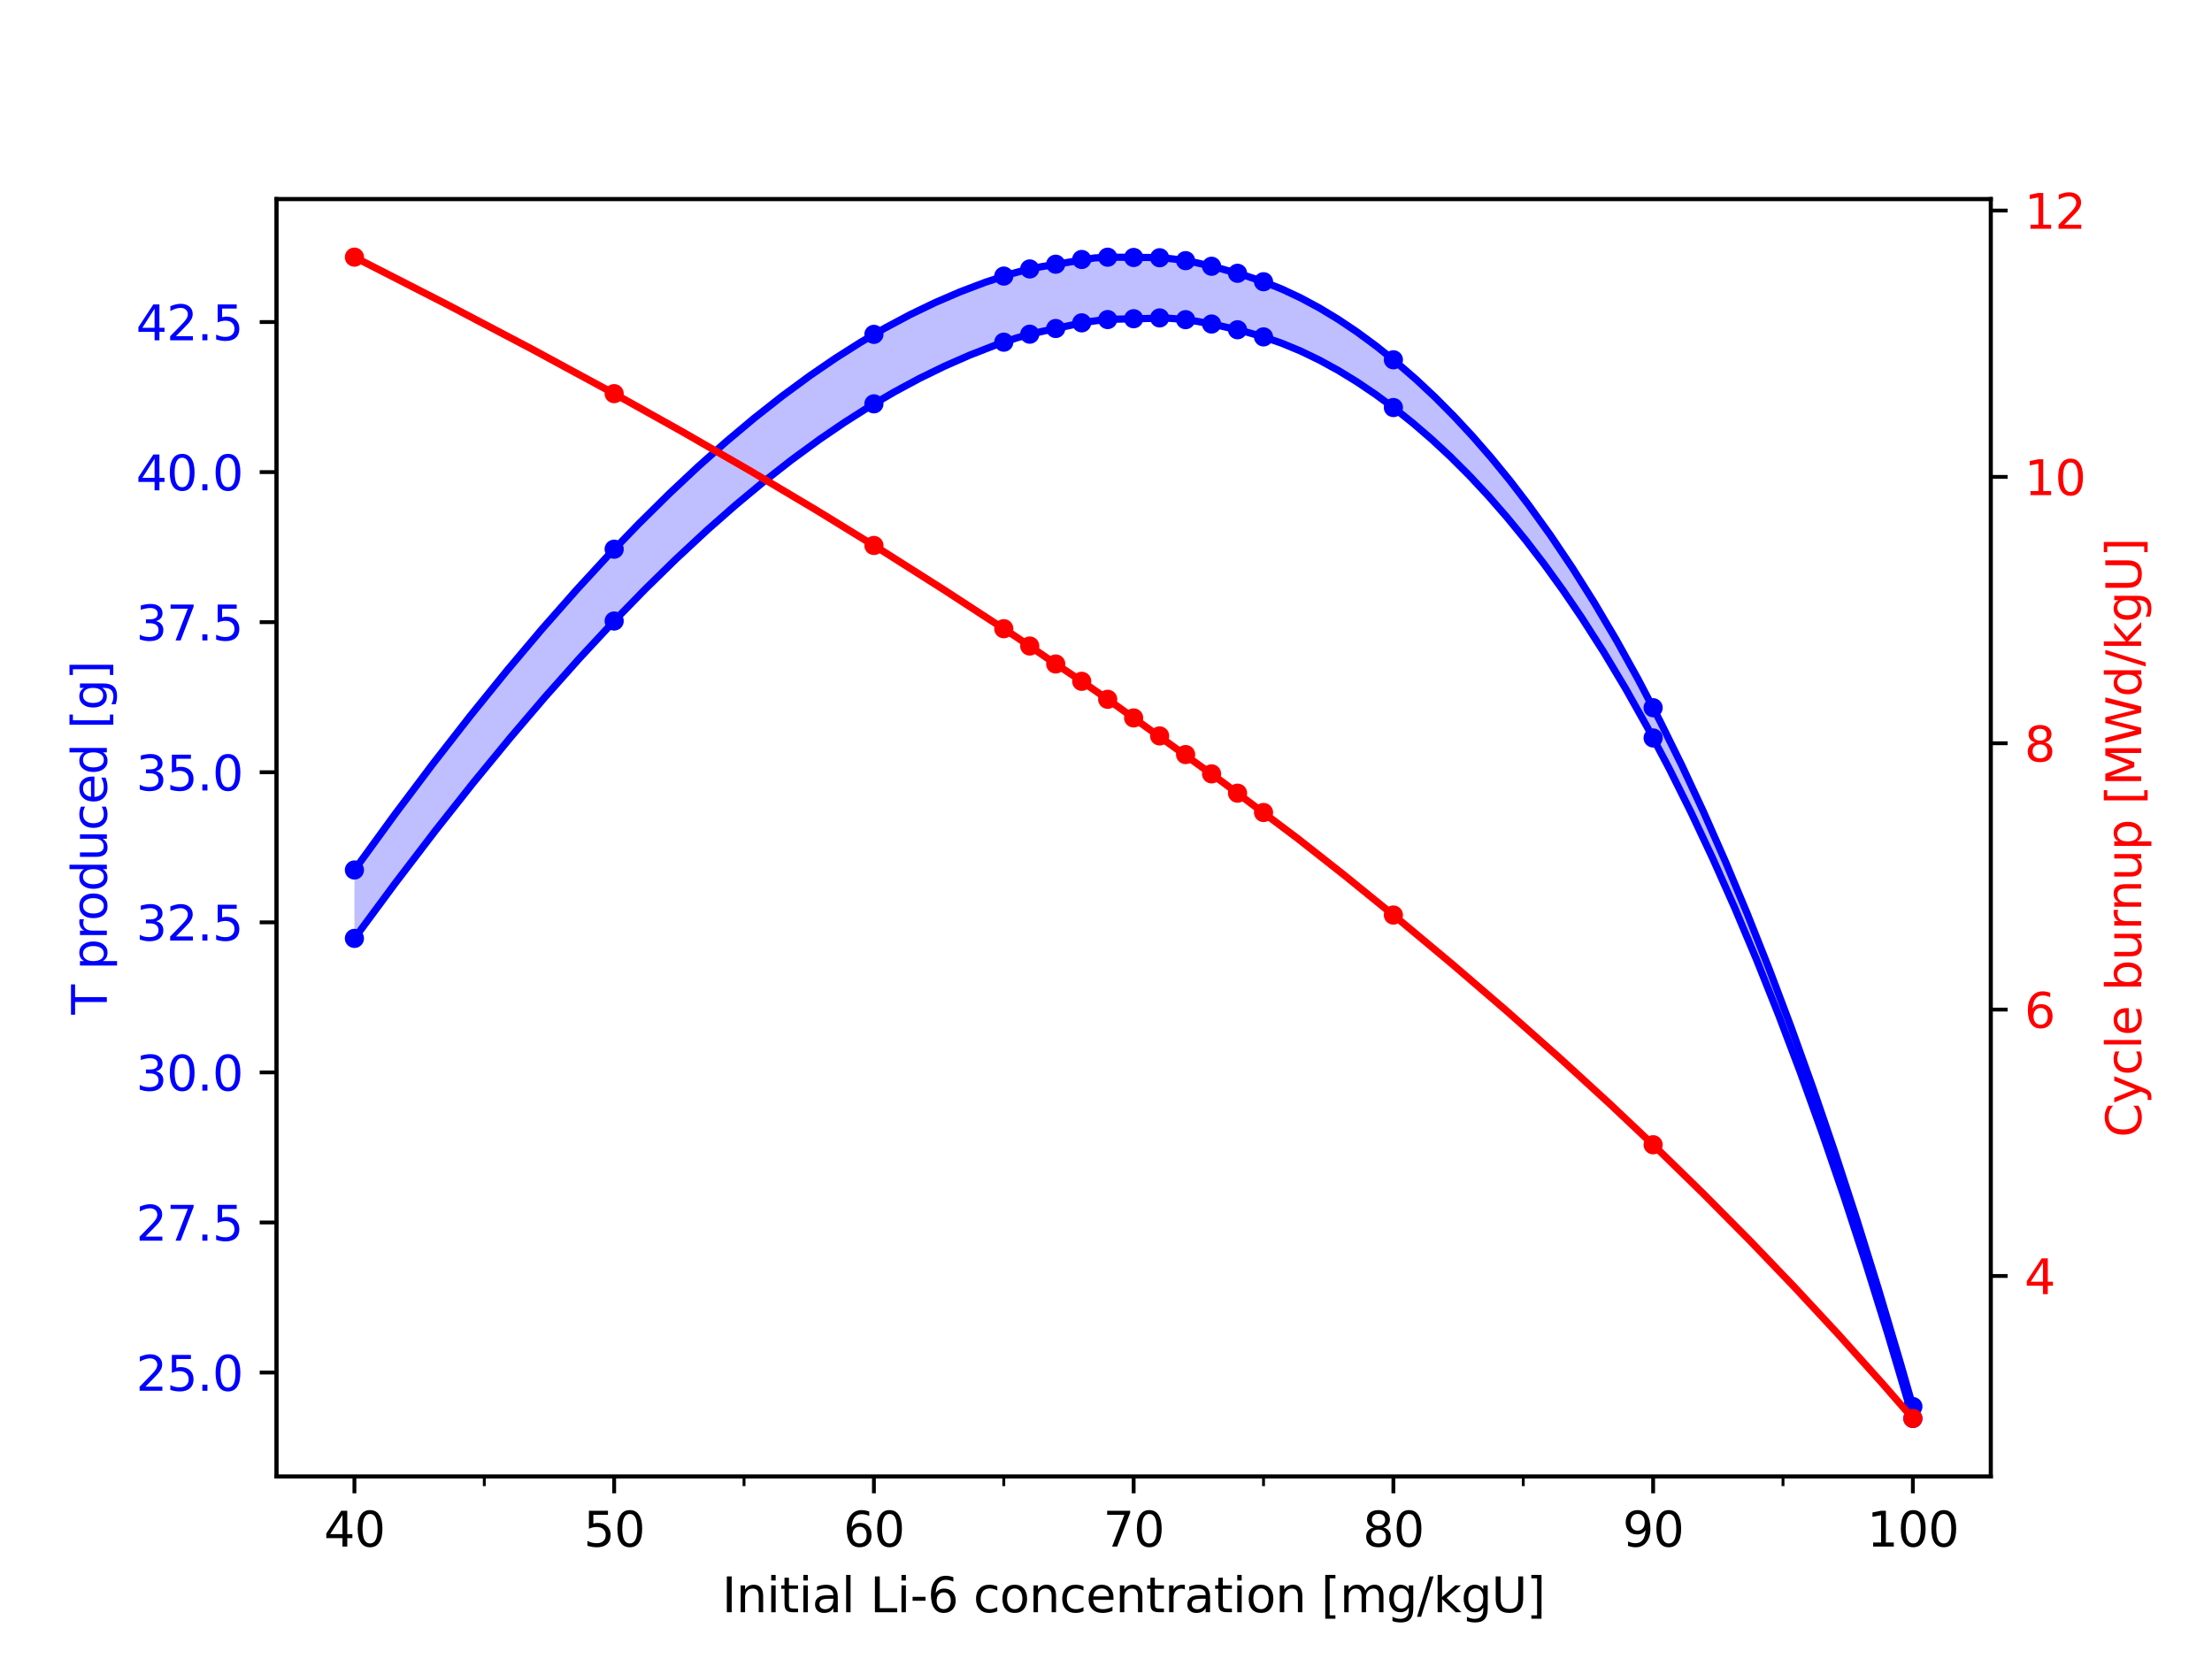 <?xml version="1.0" encoding="utf-8" standalone="no"?>
<!DOCTYPE svg PUBLIC "-//W3C//DTD SVG 1.1//EN"
  "http://www.w3.org/Graphics/SVG/1.1/DTD/svg11.dtd">
<svg xmlns:xlink="http://www.w3.org/1999/xlink" width="460.8pt" height="345.6pt" viewBox="0 0 460.8 345.6" xmlns="http://www.w3.org/2000/svg" version="1.1">
 <defs>
  <style type="text/css">*{stroke-linejoin: round; stroke-linecap: butt}</style>
 </defs>
 <g id="figure_1">
  <g id="patch_1">
   <path d="M 0 345.6 
L 460.8 345.6 
L 460.8 0 
L 0 0 
L 0 345.6 
z
" style="fill: none"/>
  </g>
  <g id="axes_1">
   <g id="patch_2">
    <path d="M 57.6 307.584 
L 414.72 307.584 
L 414.72 41.472 
L 57.6 41.472 
L 57.6 307.584 
z
" style="fill: none"/>
   </g>
   <g id="PolyCollection_1">
    <path d="M 73.833 195.486 
L 73.833 195.486 
L 74.483 194.593 
L 75.134 193.703 
L 75.785 192.814 
L 76.435 191.927 
L 77.086 191.043 
L 77.736 190.161 
L 78.387 189.28 
L 79.038 188.402 
L 79.688 187.526 
L 80.339 186.653 
L 80.989 185.781 
L 81.64 184.912 
L 82.291 184.044 
L 82.941 183.179 
L 83.592 182.317 
L 84.242 181.456 
L 84.893 180.598 
L 85.544 179.742 
L 86.194 178.888 
L 86.845 178.036 
L 87.496 177.187 
L 88.146 176.34 
L 88.797 175.496 
L 89.447 174.653 
L 90.098 173.813 
L 90.749 172.976 
L 91.399 172.14 
L 92.05 171.308 
L 92.7 170.477 
L 93.351 169.649 
L 94.002 168.823 
L 94.652 168 
L 95.303 167.179 
L 95.953 166.361 
L 96.604 165.545 
L 97.255 164.731 
L 97.905 163.92 
L 98.556 163.111 
L 99.207 162.305 
L 99.857 161.502 
L 100.508 160.701 
L 101.158 159.902 
L 101.809 159.106 
L 102.46 158.313 
L 103.11 157.522 
L 103.761 156.733 
L 104.411 155.948 
L 105.062 155.165 
L 105.713 154.384 
L 106.363 153.606 
L 107.014 152.831 
L 107.664 152.058 
L 108.315 151.288 
L 108.966 150.521 
L 109.616 149.757 
L 110.267 148.995 
L 110.918 148.235 
L 111.568 147.479 
L 112.219 146.725 
L 112.869 145.974 
L 113.52 145.226 
L 114.171 144.48 
L 114.821 143.738 
L 115.472 142.998 
L 116.122 142.261 
L 116.773 141.526 
L 117.424 140.795 
L 118.074 140.066 
L 118.725 139.34 
L 119.375 138.617 
L 120.026 137.897 
L 120.677 137.18 
L 121.327 136.465 
L 121.978 135.754 
L 122.629 135.045 
L 123.279 134.34 
L 123.93 133.637 
L 124.58 132.937 
L 125.231 132.24 
L 125.882 131.547 
L 126.532 130.856 
L 127.183 130.168 
L 127.833 129.483 
L 128.484 128.801 
L 129.135 128.122 
L 129.785 127.447 
L 130.436 126.774 
L 131.086 126.104 
L 131.737 125.438 
L 132.388 124.774 
L 133.038 124.114 
L 133.689 123.457 
L 134.339 122.802 
L 134.99 122.151 
L 135.641 121.503 
L 136.291 120.859 
L 136.942 120.217 
L 137.593 119.579 
L 138.243 118.944 
L 138.894 118.312 
L 139.544 117.683 
L 140.195 117.057 
L 140.846 116.435 
L 141.496 115.816 
L 142.147 115.2 
L 142.797 114.587 
L 143.448 113.978 
L 144.099 113.372 
L 144.749 112.769 
L 145.4 112.17 
L 146.05 111.574 
L 146.701 110.981 
L 147.352 110.392 
L 148.002 109.806 
L 148.653 109.223 
L 149.304 108.644 
L 149.954 108.068 
L 150.605 107.496 
L 151.255 106.927 
L 151.906 106.362 
L 152.557 105.799 
L 153.207 105.241 
L 153.858 104.686 
L 154.508 104.134 
L 155.159 103.586 
L 155.81 103.041 
L 156.46 102.5 
L 157.111 101.962 
L 157.761 101.428 
L 158.412 100.897 
L 159.063 100.37 
L 159.713 99.847 
L 160.364 99.327 
L 161.015 98.811 
L 161.665 98.298 
L 162.316 97.789 
L 162.966 97.283 
L 163.617 96.782 
L 164.268 96.283 
L 164.918 95.789 
L 165.569 95.298 
L 166.219 94.811 
L 166.87 94.328 
L 167.521 93.848 
L 168.171 93.372 
L 168.822 92.9 
L 169.472 92.431 
L 170.123 91.966 
L 170.774 91.505 
L 171.424 91.048 
L 172.075 90.595 
L 172.725 90.145 
L 173.376 89.699 
L 174.027 89.257 
L 174.677 88.819 
L 175.328 88.385 
L 175.979 87.955 
L 176.629 87.528 
L 177.28 87.105 
L 177.93 86.687 
L 178.581 86.272 
L 179.232 85.861 
L 179.882 85.454 
L 180.533 85.051 
L 181.183 84.652 
L 181.834 84.256 
L 182.485 83.865 
L 183.135 83.478 
L 183.786 83.095 
L 184.436 82.716 
L 185.087 82.34 
L 185.738 81.969 
L 186.388 81.602 
L 187.039 81.239 
L 187.69 80.879 
L 188.34 80.524 
L 188.991 80.173 
L 189.641 79.825 
L 190.292 79.482 
L 190.943 79.142 
L 191.593 78.807 
L 192.244 78.476 
L 192.894 78.148 
L 193.545 77.825 
L 194.196 77.505 
L 194.846 77.19 
L 195.497 76.879 
L 196.147 76.571 
L 196.798 76.268 
L 197.449 75.968 
L 198.099 75.673 
L 198.75 75.381 
L 199.401 75.094 
L 200.051 74.81 
L 200.702 74.531 
L 201.352 74.256 
L 202.003 73.984 
L 202.654 73.717 
L 203.304 73.453 
L 203.955 73.194 
L 204.605 72.938 
L 205.256 72.687 
L 205.907 72.44 
L 206.557 72.196 
L 207.208 71.957 
L 207.858 71.721 
L 208.509 71.49 
L 209.16 71.263 
L 209.81 71.039 
L 210.461 70.821 
L 211.112 70.608 
L 211.762 70.402 
L 212.413 70.203 
L 213.063 70.012 
L 213.714 69.83 
L 214.365 69.657 
L 215.015 69.495 
L 215.666 69.341 
L 216.316 69.195 
L 216.967 69.055 
L 217.618 68.918 
L 218.268 68.783 
L 218.919 68.647 
L 219.569 68.51 
L 220.22 68.369 
L 220.871 68.224 
L 221.521 68.077 
L 222.172 67.929 
L 222.822 67.782 
L 223.473 67.638 
L 224.124 67.498 
L 224.774 67.365 
L 225.425 67.239 
L 226.076 67.123 
L 226.726 67.016 
L 227.377 66.919 
L 228.027 66.831 
L 228.678 66.753 
L 229.329 66.685 
L 229.979 66.627 
L 230.63 66.578 
L 231.28 66.539 
L 231.931 66.509 
L 232.582 66.485 
L 233.232 66.467 
L 233.883 66.451 
L 234.533 66.437 
L 235.184 66.423 
L 235.835 66.406 
L 236.485 66.385 
L 237.136 66.36 
L 237.787 66.333 
L 238.437 66.306 
L 239.088 66.28 
L 239.738 66.258 
L 240.389 66.241 
L 241.04 66.232 
L 241.69 66.231 
L 242.341 66.241 
L 242.991 66.261 
L 243.642 66.29 
L 244.293 66.33 
L 244.943 66.379 
L 245.594 66.438 
L 246.244 66.505 
L 246.895 66.581 
L 247.546 66.665 
L 248.196 66.757 
L 248.847 66.857 
L 249.498 66.963 
L 250.148 67.075 
L 250.799 67.192 
L 251.449 67.314 
L 252.1 67.441 
L 252.751 67.571 
L 253.401 67.704 
L 254.052 67.84 
L 254.702 67.98 
L 255.353 68.123 
L 256.004 68.27 
L 256.654 68.42 
L 257.305 68.574 
L 257.955 68.731 
L 258.606 68.892 
L 259.257 69.058 
L 259.907 69.228 
L 260.558 69.403 
L 261.208 69.583 
L 261.859 69.77 
L 262.51 69.963 
L 263.16 70.163 
L 263.811 70.371 
L 264.462 70.586 
L 265.112 70.808 
L 265.763 71.038 
L 266.413 71.275 
L 267.064 71.52 
L 267.715 71.772 
L 268.365 72.031 
L 269.016 72.298 
L 269.666 72.572 
L 270.317 72.853 
L 270.968 73.141 
L 271.618 73.437 
L 272.269 73.74 
L 272.919 74.05 
L 273.57 74.367 
L 274.221 74.692 
L 274.871 75.023 
L 275.522 75.362 
L 276.173 75.707 
L 276.823 76.06 
L 277.474 76.42 
L 278.124 76.787 
L 278.775 77.161 
L 279.426 77.542 
L 280.076 77.929 
L 280.727 78.324 
L 281.377 78.726 
L 282.028 79.134 
L 282.679 79.55 
L 283.329 79.972 
L 283.98 80.401 
L 284.63 80.837 
L 285.281 81.28 
L 285.932 81.73 
L 286.582 82.186 
L 287.233 82.649 
L 287.884 83.119 
L 288.534 83.596 
L 289.185 84.079 
L 289.835 84.569 
L 290.486 85.066 
L 291.137 85.569 
L 291.787 86.079 
L 292.438 86.595 
L 293.088 87.119 
L 293.739 87.649 
L 294.39 88.186 
L 295.04 88.73 
L 295.691 89.281 
L 296.341 89.839 
L 296.992 90.404 
L 297.643 90.977 
L 298.293 91.556 
L 298.944 92.143 
L 299.595 92.737 
L 300.245 93.338 
L 300.896 93.946 
L 301.546 94.562 
L 302.197 95.186 
L 302.848 95.817 
L 303.498 96.455 
L 304.149 97.101 
L 304.799 97.755 
L 305.45 98.416 
L 306.101 99.085 
L 306.751 99.762 
L 307.402 100.447 
L 308.052 101.139 
L 308.703 101.84 
L 309.354 102.548 
L 310.004 103.265 
L 310.655 103.989 
L 311.305 104.722 
L 311.956 105.462 
L 312.607 106.211 
L 313.257 106.968 
L 313.908 107.734 
L 314.559 108.508 
L 315.209 109.29 
L 315.86 110.081 
L 316.51 110.88 
L 317.161 111.687 
L 317.812 112.504 
L 318.462 113.328 
L 319.113 114.162 
L 319.763 115.004 
L 320.414 115.855 
L 321.065 116.715 
L 321.715 117.584 
L 322.366 118.461 
L 323.016 119.348 
L 323.667 120.243 
L 324.318 121.148 
L 324.968 122.062 
L 325.619 122.984 
L 326.27 123.916 
L 326.92 124.858 
L 327.571 125.808 
L 328.221 126.768 
L 328.872 127.737 
L 329.523 128.716 
L 330.173 129.704 
L 330.824 130.701 
L 331.474 131.709 
L 332.125 132.725 
L 332.776 133.752 
L 333.426 134.788 
L 334.077 135.834 
L 334.727 136.89 
L 335.378 137.955 
L 336.029 139.031 
L 336.679 140.116 
L 337.33 141.211 
L 337.981 142.317 
L 338.631 143.432 
L 339.282 144.558 
L 339.932 145.694 
L 340.583 146.84 
L 341.234 147.996 
L 341.884 149.162 
L 342.535 150.339 
L 343.185 151.527 
L 343.836 152.725 
L 344.487 153.933 
L 345.137 155.152 
L 345.788 156.381 
L 346.438 157.621 
L 347.089 158.872 
L 347.74 160.134 
L 348.39 161.406 
L 349.041 162.689 
L 349.691 163.983 
L 350.342 165.288 
L 350.993 166.604 
L 351.643 167.931 
L 352.294 169.269 
L 352.945 170.618 
L 353.595 171.979 
L 354.246 173.35 
L 354.896 174.733 
L 355.547 176.127 
L 356.198 177.533 
L 356.848 178.949 
L 357.499 180.378 
L 358.149 181.818 
L 358.8 183.269 
L 359.451 184.732 
L 360.101 186.206 
L 360.752 187.692 
L 361.402 189.19 
L 362.053 190.7 
L 362.704 192.222 
L 363.354 193.755 
L 364.005 195.3 
L 364.656 196.858 
L 365.306 198.427 
L 365.957 200.008 
L 366.607 201.602 
L 367.258 203.207 
L 367.909 204.825 
L 368.559 206.455 
L 369.21 208.098 
L 369.86 209.752 
L 370.511 211.419 
L 371.162 213.099 
L 371.812 214.791 
L 372.463 216.495 
L 373.113 218.212 
L 373.764 219.942 
L 374.415 221.685 
L 375.065 223.44 
L 375.716 225.207 
L 376.367 226.988 
L 377.017 228.782 
L 377.668 230.588 
L 378.318 232.407 
L 378.969 234.24 
L 379.62 236.085 
L 380.27 237.944 
L 380.921 239.815 
L 381.571 241.7 
L 382.222 243.598 
L 382.873 245.51 
L 383.523 247.434 
L 384.174 249.372 
L 384.824 251.324 
L 385.475 253.289 
L 386.126 255.267 
L 386.776 257.259 
L 387.427 259.265 
L 388.078 261.284 
L 388.728 263.317 
L 389.379 265.364 
L 390.029 267.424 
L 390.68 269.499 
L 391.331 271.587 
L 391.981 273.689 
L 392.632 275.805 
L 393.282 277.935 
L 393.933 280.08 
L 394.584 282.238 
L 395.234 284.411 
L 395.885 286.598 
L 396.535 288.799 
L 397.186 291.014 
L 397.837 293.244 
L 398.487 295.488 
L 398.487 295.488 
L 398.487 293.009 
L 397.837 290.721 
L 397.186 288.447 
L 396.535 286.187 
L 395.885 283.941 
L 395.234 281.71 
L 394.584 279.492 
L 393.933 277.289 
L 393.282 275.1 
L 392.632 272.925 
L 391.981 270.764 
L 391.331 268.616 
L 390.68 266.483 
L 390.029 264.363 
L 389.379 262.258 
L 388.728 260.166 
L 388.078 258.087 
L 387.427 256.023 
L 386.776 253.972 
L 386.126 251.934 
L 385.475 249.91 
L 384.824 247.9 
L 384.174 245.903 
L 383.523 243.919 
L 382.873 241.949 
L 382.222 239.992 
L 381.571 238.048 
L 380.921 236.117 
L 380.27 234.2 
L 379.62 232.295 
L 378.969 230.404 
L 378.318 228.526 
L 377.668 226.66 
L 377.017 224.808 
L 376.367 222.968 
L 375.716 221.142 
L 375.065 219.328 
L 374.415 217.527 
L 373.764 215.738 
L 373.113 213.962 
L 372.463 212.199 
L 371.812 210.448 
L 371.162 208.71 
L 370.511 206.984 
L 369.86 205.271 
L 369.21 203.57 
L 368.559 201.881 
L 367.909 200.205 
L 367.258 198.54 
L 366.607 196.888 
L 365.957 195.248 
L 365.306 193.621 
L 364.656 192.005 
L 364.005 190.401 
L 363.354 188.809 
L 362.704 187.23 
L 362.053 185.662 
L 361.402 184.105 
L 360.752 182.561 
L 360.101 181.028 
L 359.451 179.507 
L 358.8 177.998 
L 358.149 176.5 
L 357.499 175.014 
L 356.848 173.539 
L 356.198 172.076 
L 355.547 170.624 
L 354.896 169.183 
L 354.246 167.754 
L 353.595 166.336 
L 352.945 164.929 
L 352.294 163.534 
L 351.643 162.149 
L 350.993 160.776 
L 350.342 159.414 
L 349.691 158.062 
L 349.041 156.722 
L 348.39 155.392 
L 347.74 154.074 
L 347.089 152.766 
L 346.438 151.469 
L 345.788 150.182 
L 345.137 148.907 
L 344.487 147.641 
L 343.836 146.387 
L 343.185 145.143 
L 342.535 143.909 
L 341.884 142.686 
L 341.234 141.474 
L 340.583 140.271 
L 339.932 139.079 
L 339.282 137.898 
L 338.631 136.726 
L 337.981 135.565 
L 337.33 134.413 
L 336.679 133.272 
L 336.029 132.141 
L 335.378 131.02 
L 334.727 129.908 
L 334.077 128.807 
L 333.426 127.715 
L 332.776 126.634 
L 332.125 125.562 
L 331.474 124.499 
L 330.824 123.447 
L 330.173 122.404 
L 329.523 121.37 
L 328.872 120.346 
L 328.221 119.332 
L 327.571 118.327 
L 326.92 117.331 
L 326.27 116.345 
L 325.619 115.368 
L 324.968 114.4 
L 324.318 113.441 
L 323.667 112.492 
L 323.016 111.552 
L 322.366 110.62 
L 321.715 109.698 
L 321.065 108.785 
L 320.414 107.881 
L 319.763 106.985 
L 319.113 106.098 
L 318.462 105.221 
L 317.812 104.351 
L 317.161 103.491 
L 316.51 102.639 
L 315.86 101.796 
L 315.209 100.961 
L 314.559 100.135 
L 313.908 99.318 
L 313.257 98.508 
L 312.607 97.707 
L 311.956 96.915 
L 311.305 96.131 
L 310.655 95.355 
L 310.004 94.587 
L 309.354 93.827 
L 308.703 93.076 
L 308.052 92.332 
L 307.402 91.596 
L 306.751 90.869 
L 306.101 90.149 
L 305.45 89.437 
L 304.799 88.733 
L 304.149 88.037 
L 303.498 87.349 
L 302.848 86.668 
L 302.197 85.995 
L 301.546 85.329 
L 300.896 84.671 
L 300.245 84.021 
L 299.595 83.378 
L 298.944 82.742 
L 298.293 82.114 
L 297.643 81.493 
L 296.992 80.879 
L 296.341 80.273 
L 295.691 79.673 
L 295.04 79.081 
L 294.39 78.496 
L 293.739 77.918 
L 293.088 77.347 
L 292.438 76.783 
L 291.787 76.226 
L 291.137 75.675 
L 290.486 75.132 
L 289.835 74.595 
L 289.185 74.065 
L 288.534 73.542 
L 287.884 73.025 
L 287.233 72.516 
L 286.582 72.013 
L 285.932 71.517 
L 285.281 71.028 
L 284.63 70.546 
L 283.98 70.071 
L 283.329 69.603 
L 282.679 69.142 
L 282.028 68.688 
L 281.377 68.241 
L 280.727 67.801 
L 280.076 67.368 
L 279.426 66.942 
L 278.775 66.523 
L 278.124 66.112 
L 277.474 65.708 
L 276.823 65.31 
L 276.173 64.92 
L 275.522 64.538 
L 274.871 64.162 
L 274.221 63.794 
L 273.57 63.433 
L 272.919 63.079 
L 272.269 62.733 
L 271.618 62.394 
L 270.968 62.063 
L 270.317 61.739 
L 269.666 61.422 
L 269.016 61.113 
L 268.365 60.811 
L 267.715 60.517 
L 267.064 60.231 
L 266.413 59.952 
L 265.763 59.68 
L 265.112 59.416 
L 264.462 59.16 
L 263.811 58.911 
L 263.16 58.67 
L 262.51 58.437 
L 261.859 58.21 
L 261.208 57.991 
L 260.558 57.778 
L 259.907 57.57 
L 259.257 57.367 
L 258.606 57.17 
L 257.955 56.976 
L 257.305 56.787 
L 256.654 56.601 
L 256.004 56.418 
L 255.353 56.239 
L 254.702 56.064 
L 254.052 55.892 
L 253.401 55.723 
L 252.751 55.558 
L 252.1 55.396 
L 251.449 55.238 
L 250.799 55.084 
L 250.148 54.934 
L 249.498 54.79 
L 248.847 54.653 
L 248.196 54.522 
L 247.546 54.399 
L 246.895 54.284 
L 246.244 54.177 
L 245.594 54.08 
L 244.943 53.992 
L 244.293 53.913 
L 243.642 53.844 
L 242.991 53.786 
L 242.341 53.737 
L 241.69 53.7 
L 241.04 53.673 
L 240.389 53.656 
L 239.738 53.646 
L 239.088 53.641 
L 238.437 53.641 
L 237.787 53.641 
L 237.136 53.641 
L 236.485 53.639 
L 235.835 53.633 
L 235.184 53.622 
L 234.533 53.609 
L 233.883 53.595 
L 233.232 53.582 
L 232.582 53.572 
L 231.931 53.568 
L 231.28 53.571 
L 230.63 53.582 
L 229.979 53.604 
L 229.329 53.635 
L 228.678 53.678 
L 228.027 53.73 
L 227.377 53.793 
L 226.726 53.865 
L 226.076 53.948 
L 225.425 54.04 
L 224.774 54.142 
L 224.124 54.253 
L 223.473 54.369 
L 222.822 54.491 
L 222.172 54.615 
L 221.521 54.74 
L 220.871 54.865 
L 220.22 54.987 
L 219.569 55.104 
L 218.919 55.218 
L 218.268 55.329 
L 217.618 55.44 
L 216.967 55.553 
L 216.316 55.67 
L 215.666 55.792 
L 215.015 55.922 
L 214.365 56.061 
L 213.714 56.211 
L 213.063 56.371 
L 212.413 56.54 
L 211.762 56.718 
L 211.112 56.903 
L 210.461 57.096 
L 209.81 57.293 
L 209.16 57.496 
L 208.509 57.704 
L 207.858 57.915 
L 207.208 58.131 
L 206.557 58.35 
L 205.907 58.574 
L 205.256 58.802 
L 204.605 59.034 
L 203.955 59.271 
L 203.304 59.511 
L 202.654 59.756 
L 202.003 60.005 
L 201.352 60.258 
L 200.702 60.515 
L 200.051 60.776 
L 199.401 61.042 
L 198.75 61.311 
L 198.099 61.585 
L 197.449 61.863 
L 196.798 62.145 
L 196.147 62.431 
L 195.497 62.722 
L 194.846 63.016 
L 194.196 63.315 
L 193.545 63.618 
L 192.894 63.925 
L 192.244 64.236 
L 191.593 64.551 
L 190.943 64.871 
L 190.292 65.194 
L 189.641 65.522 
L 188.991 65.854 
L 188.34 66.19 
L 187.69 66.53 
L 187.039 66.875 
L 186.388 67.223 
L 185.738 67.576 
L 185.087 67.933 
L 184.436 68.294 
L 183.786 68.66 
L 183.135 69.029 
L 182.485 69.403 
L 181.834 69.78 
L 181.183 70.162 
L 180.533 70.548 
L 179.882 70.938 
L 179.232 71.333 
L 178.581 71.731 
L 177.93 72.134 
L 177.28 72.54 
L 176.629 72.951 
L 175.979 73.366 
L 175.328 73.785 
L 174.677 74.208 
L 174.027 74.634 
L 173.376 75.065 
L 172.725 75.5 
L 172.075 75.939 
L 171.424 76.382 
L 170.774 76.829 
L 170.123 77.28 
L 169.472 77.735 
L 168.822 78.193 
L 168.171 78.656 
L 167.521 79.123 
L 166.87 79.593 
L 166.219 80.067 
L 165.569 80.546 
L 164.918 81.028 
L 164.268 81.514 
L 163.617 82.003 
L 162.966 82.497 
L 162.316 82.995 
L 161.665 83.496 
L 161.015 84.001 
L 160.364 84.51 
L 159.713 85.022 
L 159.063 85.539 
L 158.412 86.059 
L 157.761 86.583 
L 157.111 87.11 
L 156.46 87.642 
L 155.81 88.177 
L 155.159 88.715 
L 154.508 89.258 
L 153.858 89.804 
L 153.207 90.354 
L 152.557 90.907 
L 151.906 91.464 
L 151.255 92.025 
L 150.605 92.589 
L 149.954 93.157 
L 149.304 93.728 
L 148.653 94.303 
L 148.002 94.882 
L 147.352 95.464 
L 146.701 96.049 
L 146.05 96.639 
L 145.4 97.231 
L 144.749 97.827 
L 144.099 98.427 
L 143.448 99.03 
L 142.797 99.637 
L 142.147 100.247 
L 141.496 100.861 
L 140.846 101.478 
L 140.195 102.098 
L 139.544 102.722 
L 138.894 103.349 
L 138.243 103.98 
L 137.593 104.614 
L 136.942 105.251 
L 136.291 105.892 
L 135.641 106.536 
L 134.99 107.183 
L 134.339 107.834 
L 133.689 108.488 
L 133.038 109.145 
L 132.388 109.806 
L 131.737 110.47 
L 131.086 111.137 
L 130.436 111.807 
L 129.785 112.481 
L 129.135 113.157 
L 128.484 113.837 
L 127.833 114.521 
L 127.183 115.207 
L 126.532 115.897 
L 125.882 116.589 
L 125.231 117.285 
L 124.58 117.984 
L 123.93 118.687 
L 123.279 119.392 
L 122.629 120.1 
L 121.978 120.812 
L 121.327 121.527 
L 120.677 122.244 
L 120.026 122.965 
L 119.375 123.689 
L 118.725 124.416 
L 118.074 125.145 
L 117.424 125.878 
L 116.773 126.614 
L 116.122 127.353 
L 115.472 128.095 
L 114.821 128.84 
L 114.171 129.587 
L 113.52 130.338 
L 112.869 131.092 
L 112.219 131.848 
L 111.568 132.608 
L 110.918 133.37 
L 110.267 134.135 
L 109.616 134.903 
L 108.966 135.674 
L 108.315 136.448 
L 107.664 137.225 
L 107.014 138.004 
L 106.363 138.787 
L 105.713 139.572 
L 105.062 140.36 
L 104.411 141.151 
L 103.761 141.944 
L 103.11 142.74 
L 102.46 143.539 
L 101.809 144.341 
L 101.158 145.145 
L 100.508 145.952 
L 99.857 146.762 
L 99.207 147.575 
L 98.556 148.39 
L 97.905 149.208 
L 97.255 150.028 
L 96.604 150.851 
L 95.953 151.677 
L 95.303 152.506 
L 94.652 153.337 
L 94.002 154.17 
L 93.351 155.006 
L 92.7 155.845 
L 92.05 156.686 
L 91.399 157.53 
L 90.749 158.377 
L 90.098 159.226 
L 89.447 160.077 
L 88.797 160.931 
L 88.146 161.787 
L 87.496 162.646 
L 86.845 163.508 
L 86.194 164.371 
L 85.544 165.238 
L 84.893 166.106 
L 84.242 166.977 
L 83.592 167.851 
L 82.941 168.727 
L 82.291 169.605 
L 81.64 170.486 
L 80.989 171.369 
L 80.339 172.254 
L 79.688 173.142 
L 79.038 174.032 
L 78.387 174.924 
L 77.736 175.819 
L 77.086 176.716 
L 76.435 177.615 
L 75.785 178.516 
L 75.134 179.42 
L 74.483 180.326 
L 73.833 181.234 
z
" clip-path="url(#pb04157bc88)" style="fill: #0000ff; fill-opacity: 0.25"/>
   </g>
   <g id="matplotlib.axis_1">
    <g id="xtick_1">
     <g id="line2d_1">
      <defs>
       <path id="mf3c0bb8c4c" d="M 0 0 
L 0 3.5 
" style="stroke: #000000; stroke-width: 0.8"/>
      </defs>
      <g>
       <use xlink:href="#mf3c0bb8c4c" x="73.833" y="307.584" style="stroke: #000000; stroke-width: 0.8"/>
      </g>
     </g>
     <g id="text_1">
      <!-- 40 -->
      <g transform="translate(67.47 322.182) scale(0.1 -0.1)">
       <defs>
        <path id="DejaVuSans-34" d="M 2419 4116 
L 825 1625 
L 2419 1625 
L 2419 4116 
z
M 2253 4666 
L 3047 4666 
L 3047 1625 
L 3713 1625 
L 3713 1100 
L 3047 1100 
L 3047 0 
L 2419 0 
L 2419 1100 
L 313 1100 
L 313 1709 
L 2253 4666 
z
" transform="scale(0.016)"/>
        <path id="DejaVuSans-30" d="M 2034 4250 
Q 1547 4250 1301 3770 
Q 1056 3291 1056 2328 
Q 1056 1369 1301 889 
Q 1547 409 2034 409 
Q 2525 409 2770 889 
Q 3016 1369 3016 2328 
Q 3016 3291 2770 3770 
Q 2525 4250 2034 4250 
z
M 2034 4750 
Q 2819 4750 3233 4129 
Q 3647 3509 3647 2328 
Q 3647 1150 3233 529 
Q 2819 -91 2034 -91 
Q 1250 -91 836 529 
Q 422 1150 422 2328 
Q 422 3509 836 4129 
Q 1250 4750 2034 4750 
z
" transform="scale(0.016)"/>
       </defs>
       <use xlink:href="#DejaVuSans-34"/>
       <use xlink:href="#DejaVuSans-30" x="63.623"/>
      </g>
     </g>
    </g>
    <g id="xtick_2">
     <g id="line2d_2">
      <g>
       <use xlink:href="#mf3c0bb8c4c" x="127.942" y="307.584" style="stroke: #000000; stroke-width: 0.8"/>
      </g>
     </g>
     <g id="text_2">
      <!-- 50 -->
      <g transform="translate(121.579 322.182) scale(0.1 -0.1)">
       <defs>
        <path id="DejaVuSans-35" d="M 691 4666 
L 3169 4666 
L 3169 4134 
L 1269 4134 
L 1269 2991 
Q 1406 3038 1543 3061 
Q 1681 3084 1819 3084 
Q 2600 3084 3056 2656 
Q 3513 2228 3513 1497 
Q 3513 744 3044 326 
Q 2575 -91 1722 -91 
Q 1428 -91 1123 -41 
Q 819 9 494 109 
L 494 744 
Q 775 591 1075 516 
Q 1375 441 1709 441 
Q 2250 441 2565 725 
Q 2881 1009 2881 1497 
Q 2881 1984 2565 2268 
Q 2250 2553 1709 2553 
Q 1456 2553 1204 2497 
Q 953 2441 691 2322 
L 691 4666 
z
" transform="scale(0.016)"/>
       </defs>
       <use xlink:href="#DejaVuSans-35"/>
       <use xlink:href="#DejaVuSans-30" x="63.623"/>
      </g>
     </g>
    </g>
    <g id="xtick_3">
     <g id="line2d_3">
      <g>
       <use xlink:href="#mf3c0bb8c4c" x="182.051" y="307.584" style="stroke: #000000; stroke-width: 0.8"/>
      </g>
     </g>
     <g id="text_3">
      <!-- 60 -->
      <g transform="translate(175.688 322.182) scale(0.1 -0.1)">
       <defs>
        <path id="DejaVuSans-36" d="M 2113 2584 
Q 1688 2584 1439 2293 
Q 1191 2003 1191 1497 
Q 1191 994 1439 701 
Q 1688 409 2113 409 
Q 2538 409 2786 701 
Q 3034 994 3034 1497 
Q 3034 2003 2786 2293 
Q 2538 2584 2113 2584 
z
M 3366 4563 
L 3366 3988 
Q 3128 4100 2886 4159 
Q 2644 4219 2406 4219 
Q 1781 4219 1451 3797 
Q 1122 3375 1075 2522 
Q 1259 2794 1537 2939 
Q 1816 3084 2150 3084 
Q 2853 3084 3261 2657 
Q 3669 2231 3669 1497 
Q 3669 778 3244 343 
Q 2819 -91 2113 -91 
Q 1303 -91 875 529 
Q 447 1150 447 2328 
Q 447 3434 972 4092 
Q 1497 4750 2381 4750 
Q 2619 4750 2861 4703 
Q 3103 4656 3366 4563 
z
" transform="scale(0.016)"/>
       </defs>
       <use xlink:href="#DejaVuSans-36"/>
       <use xlink:href="#DejaVuSans-30" x="63.623"/>
      </g>
     </g>
    </g>
    <g id="xtick_4">
     <g id="line2d_4">
      <g>
       <use xlink:href="#mf3c0bb8c4c" x="236.16" y="307.584" style="stroke: #000000; stroke-width: 0.8"/>
      </g>
     </g>
     <g id="text_4">
      <!-- 70 -->
      <g transform="translate(229.798 322.182) scale(0.1 -0.1)">
       <defs>
        <path id="DejaVuSans-37" d="M 525 4666 
L 3525 4666 
L 3525 4397 
L 1831 0 
L 1172 0 
L 2766 4134 
L 525 4134 
L 525 4666 
z
" transform="scale(0.016)"/>
       </defs>
       <use xlink:href="#DejaVuSans-37"/>
       <use xlink:href="#DejaVuSans-30" x="63.623"/>
      </g>
     </g>
    </g>
    <g id="xtick_5">
     <g id="line2d_5">
      <g>
       <use xlink:href="#mf3c0bb8c4c" x="290.269" y="307.584" style="stroke: #000000; stroke-width: 0.8"/>
      </g>
     </g>
     <g id="text_5">
      <!-- 80 -->
      <g transform="translate(283.907 322.182) scale(0.1 -0.1)">
       <defs>
        <path id="DejaVuSans-38" d="M 2034 2216 
Q 1584 2216 1326 1975 
Q 1069 1734 1069 1313 
Q 1069 891 1326 650 
Q 1584 409 2034 409 
Q 2484 409 2743 651 
Q 3003 894 3003 1313 
Q 3003 1734 2745 1975 
Q 2488 2216 2034 2216 
z
M 1403 2484 
Q 997 2584 770 2862 
Q 544 3141 544 3541 
Q 544 4100 942 4425 
Q 1341 4750 2034 4750 
Q 2731 4750 3128 4425 
Q 3525 4100 3525 3541 
Q 3525 3141 3298 2862 
Q 3072 2584 2669 2484 
Q 3125 2378 3379 2068 
Q 3634 1759 3634 1313 
Q 3634 634 3220 271 
Q 2806 -91 2034 -91 
Q 1263 -91 848 271 
Q 434 634 434 1313 
Q 434 1759 690 2068 
Q 947 2378 1403 2484 
z
M 1172 3481 
Q 1172 3119 1398 2916 
Q 1625 2713 2034 2713 
Q 2441 2713 2670 2916 
Q 2900 3119 2900 3481 
Q 2900 3844 2670 4047 
Q 2441 4250 2034 4250 
Q 1625 4250 1398 4047 
Q 1172 3844 1172 3481 
z
" transform="scale(0.016)"/>
       </defs>
       <use xlink:href="#DejaVuSans-38"/>
       <use xlink:href="#DejaVuSans-30" x="63.623"/>
      </g>
     </g>
    </g>
    <g id="xtick_6">
     <g id="line2d_6">
      <g>
       <use xlink:href="#mf3c0bb8c4c" x="344.378" y="307.584" style="stroke: #000000; stroke-width: 0.8"/>
      </g>
     </g>
     <g id="text_6">
      <!-- 90 -->
      <g transform="translate(338.016 322.182) scale(0.1 -0.1)">
       <defs>
        <path id="DejaVuSans-39" d="M 703 97 
L 703 672 
Q 941 559 1184 500 
Q 1428 441 1663 441 
Q 2288 441 2617 861 
Q 2947 1281 2994 2138 
Q 2813 1869 2534 1725 
Q 2256 1581 1919 1581 
Q 1219 1581 811 2004 
Q 403 2428 403 3163 
Q 403 3881 828 4315 
Q 1253 4750 1959 4750 
Q 2769 4750 3195 4129 
Q 3622 3509 3622 2328 
Q 3622 1225 3098 567 
Q 2575 -91 1691 -91 
Q 1453 -91 1209 -44 
Q 966 3 703 97 
z
M 1959 2075 
Q 2384 2075 2632 2365 
Q 2881 2656 2881 3163 
Q 2881 3666 2632 3958 
Q 2384 4250 1959 4250 
Q 1534 4250 1286 3958 
Q 1038 3666 1038 3163 
Q 1038 2656 1286 2365 
Q 1534 2075 1959 2075 
z
" transform="scale(0.016)"/>
       </defs>
       <use xlink:href="#DejaVuSans-39"/>
       <use xlink:href="#DejaVuSans-30" x="63.623"/>
      </g>
     </g>
    </g>
    <g id="xtick_7">
     <g id="line2d_7">
      <g>
       <use xlink:href="#mf3c0bb8c4c" x="398.487" y="307.584" style="stroke: #000000; stroke-width: 0.8"/>
      </g>
     </g>
     <g id="text_7">
      <!-- 100 -->
      <g transform="translate(388.944 322.182) scale(0.1 -0.1)">
       <defs>
        <path id="DejaVuSans-31" d="M 794 531 
L 1825 531 
L 1825 4091 
L 703 3866 
L 703 4441 
L 1819 4666 
L 2450 4666 
L 2450 531 
L 3481 531 
L 3481 0 
L 794 0 
L 794 531 
z
" transform="scale(0.016)"/>
       </defs>
       <use xlink:href="#DejaVuSans-31"/>
       <use xlink:href="#DejaVuSans-30" x="63.623"/>
       <use xlink:href="#DejaVuSans-30" x="127.246"/>
      </g>
     </g>
    </g>
    <g id="xtick_8">
     <g id="line2d_8">
      <defs>
       <path id="m04bab31de2" d="M 0 0 
L 0 2 
" style="stroke: #000000; stroke-width: 0.6"/>
      </defs>
      <g>
       <use xlink:href="#m04bab31de2" x="100.887" y="307.584" style="stroke: #000000; stroke-width: 0.6"/>
      </g>
     </g>
    </g>
    <g id="xtick_9">
     <g id="line2d_9">
      <g>
       <use xlink:href="#m04bab31de2" x="154.996" y="307.584" style="stroke: #000000; stroke-width: 0.6"/>
      </g>
     </g>
    </g>
    <g id="xtick_10">
     <g id="line2d_10">
      <g>
       <use xlink:href="#m04bab31de2" x="209.105" y="307.584" style="stroke: #000000; stroke-width: 0.6"/>
      </g>
     </g>
    </g>
    <g id="xtick_11">
     <g id="line2d_11">
      <g>
       <use xlink:href="#m04bab31de2" x="263.215" y="307.584" style="stroke: #000000; stroke-width: 0.6"/>
      </g>
     </g>
    </g>
    <g id="xtick_12">
     <g id="line2d_12">
      <g>
       <use xlink:href="#m04bab31de2" x="317.324" y="307.584" style="stroke: #000000; stroke-width: 0.6"/>
      </g>
     </g>
    </g>
    <g id="xtick_13">
     <g id="line2d_13">
      <g>
       <use xlink:href="#m04bab31de2" x="371.433" y="307.584" style="stroke: #000000; stroke-width: 0.6"/>
      </g>
     </g>
    </g>
    <g id="text_8">
     <!-- Initial Li-6 concentration [mg/kgU] -->
     <g transform="translate(150.409 335.861) scale(0.1 -0.1)">
      <defs>
       <path id="DejaVuSans-49" d="M 628 4666 
L 1259 4666 
L 1259 0 
L 628 0 
L 628 4666 
z
" transform="scale(0.016)"/>
       <path id="DejaVuSans-6e" d="M 3513 2113 
L 3513 0 
L 2938 0 
L 2938 2094 
Q 2938 2591 2744 2837 
Q 2550 3084 2163 3084 
Q 1697 3084 1428 2787 
Q 1159 2491 1159 1978 
L 1159 0 
L 581 0 
L 581 3500 
L 1159 3500 
L 1159 2956 
Q 1366 3272 1645 3428 
Q 1925 3584 2291 3584 
Q 2894 3584 3203 3211 
Q 3513 2838 3513 2113 
z
" transform="scale(0.016)"/>
       <path id="DejaVuSans-69" d="M 603 3500 
L 1178 3500 
L 1178 0 
L 603 0 
L 603 3500 
z
M 603 4863 
L 1178 4863 
L 1178 4134 
L 603 4134 
L 603 4863 
z
" transform="scale(0.016)"/>
       <path id="DejaVuSans-74" d="M 1172 4494 
L 1172 3500 
L 2356 3500 
L 2356 3053 
L 1172 3053 
L 1172 1153 
Q 1172 725 1289 603 
Q 1406 481 1766 481 
L 2356 481 
L 2356 0 
L 1766 0 
Q 1100 0 847 248 
Q 594 497 594 1153 
L 594 3053 
L 172 3053 
L 172 3500 
L 594 3500 
L 594 4494 
L 1172 4494 
z
" transform="scale(0.016)"/>
       <path id="DejaVuSans-61" d="M 2194 1759 
Q 1497 1759 1228 1600 
Q 959 1441 959 1056 
Q 959 750 1161 570 
Q 1363 391 1709 391 
Q 2188 391 2477 730 
Q 2766 1069 2766 1631 
L 2766 1759 
L 2194 1759 
z
M 3341 1997 
L 3341 0 
L 2766 0 
L 2766 531 
Q 2569 213 2275 61 
Q 1981 -91 1556 -91 
Q 1019 -91 701 211 
Q 384 513 384 1019 
Q 384 1609 779 1909 
Q 1175 2209 1959 2209 
L 2766 2209 
L 2766 2266 
Q 2766 2663 2505 2880 
Q 2244 3097 1772 3097 
Q 1472 3097 1187 3025 
Q 903 2953 641 2809 
L 641 3341 
Q 956 3463 1253 3523 
Q 1550 3584 1831 3584 
Q 2591 3584 2966 3190 
Q 3341 2797 3341 1997 
z
" transform="scale(0.016)"/>
       <path id="DejaVuSans-6c" d="M 603 4863 
L 1178 4863 
L 1178 0 
L 603 0 
L 603 4863 
z
" transform="scale(0.016)"/>
       <path id="DejaVuSans-20" transform="scale(0.016)"/>
       <path id="DejaVuSans-4c" d="M 628 4666 
L 1259 4666 
L 1259 531 
L 3531 531 
L 3531 0 
L 628 0 
L 628 4666 
z
" transform="scale(0.016)"/>
       <path id="DejaVuSans-2d" d="M 313 2009 
L 1997 2009 
L 1997 1497 
L 313 1497 
L 313 2009 
z
" transform="scale(0.016)"/>
       <path id="DejaVuSans-63" d="M 3122 3366 
L 3122 2828 
Q 2878 2963 2633 3030 
Q 2388 3097 2138 3097 
Q 1578 3097 1268 2742 
Q 959 2388 959 1747 
Q 959 1106 1268 751 
Q 1578 397 2138 397 
Q 2388 397 2633 464 
Q 2878 531 3122 666 
L 3122 134 
Q 2881 22 2623 -34 
Q 2366 -91 2075 -91 
Q 1284 -91 818 406 
Q 353 903 353 1747 
Q 353 2603 823 3093 
Q 1294 3584 2113 3584 
Q 2378 3584 2631 3529 
Q 2884 3475 3122 3366 
z
" transform="scale(0.016)"/>
       <path id="DejaVuSans-6f" d="M 1959 3097 
Q 1497 3097 1228 2736 
Q 959 2375 959 1747 
Q 959 1119 1226 758 
Q 1494 397 1959 397 
Q 2419 397 2687 759 
Q 2956 1122 2956 1747 
Q 2956 2369 2687 2733 
Q 2419 3097 1959 3097 
z
M 1959 3584 
Q 2709 3584 3137 3096 
Q 3566 2609 3566 1747 
Q 3566 888 3137 398 
Q 2709 -91 1959 -91 
Q 1206 -91 779 398 
Q 353 888 353 1747 
Q 353 2609 779 3096 
Q 1206 3584 1959 3584 
z
" transform="scale(0.016)"/>
       <path id="DejaVuSans-65" d="M 3597 1894 
L 3597 1613 
L 953 1613 
Q 991 1019 1311 708 
Q 1631 397 2203 397 
Q 2534 397 2845 478 
Q 3156 559 3463 722 
L 3463 178 
Q 3153 47 2828 -22 
Q 2503 -91 2169 -91 
Q 1331 -91 842 396 
Q 353 884 353 1716 
Q 353 2575 817 3079 
Q 1281 3584 2069 3584 
Q 2775 3584 3186 3129 
Q 3597 2675 3597 1894 
z
M 3022 2063 
Q 3016 2534 2758 2815 
Q 2500 3097 2075 3097 
Q 1594 3097 1305 2825 
Q 1016 2553 972 2059 
L 3022 2063 
z
" transform="scale(0.016)"/>
       <path id="DejaVuSans-72" d="M 2631 2963 
Q 2534 3019 2420 3045 
Q 2306 3072 2169 3072 
Q 1681 3072 1420 2755 
Q 1159 2438 1159 1844 
L 1159 0 
L 581 0 
L 581 3500 
L 1159 3500 
L 1159 2956 
Q 1341 3275 1631 3429 
Q 1922 3584 2338 3584 
Q 2397 3584 2469 3576 
Q 2541 3569 2628 3553 
L 2631 2963 
z
" transform="scale(0.016)"/>
       <path id="DejaVuSans-5b" d="M 550 4863 
L 1875 4863 
L 1875 4416 
L 1125 4416 
L 1125 -397 
L 1875 -397 
L 1875 -844 
L 550 -844 
L 550 4863 
z
" transform="scale(0.016)"/>
       <path id="DejaVuSans-6d" d="M 3328 2828 
Q 3544 3216 3844 3400 
Q 4144 3584 4550 3584 
Q 5097 3584 5394 3201 
Q 5691 2819 5691 2113 
L 5691 0 
L 5113 0 
L 5113 2094 
Q 5113 2597 4934 2840 
Q 4756 3084 4391 3084 
Q 3944 3084 3684 2787 
Q 3425 2491 3425 1978 
L 3425 0 
L 2847 0 
L 2847 2094 
Q 2847 2600 2669 2842 
Q 2491 3084 2119 3084 
Q 1678 3084 1418 2786 
Q 1159 2488 1159 1978 
L 1159 0 
L 581 0 
L 581 3500 
L 1159 3500 
L 1159 2956 
Q 1356 3278 1631 3431 
Q 1906 3584 2284 3584 
Q 2666 3584 2933 3390 
Q 3200 3197 3328 2828 
z
" transform="scale(0.016)"/>
       <path id="DejaVuSans-67" d="M 2906 1791 
Q 2906 2416 2648 2759 
Q 2391 3103 1925 3103 
Q 1463 3103 1205 2759 
Q 947 2416 947 1791 
Q 947 1169 1205 825 
Q 1463 481 1925 481 
Q 2391 481 2648 825 
Q 2906 1169 2906 1791 
z
M 3481 434 
Q 3481 -459 3084 -895 
Q 2688 -1331 1869 -1331 
Q 1566 -1331 1297 -1286 
Q 1028 -1241 775 -1147 
L 775 -588 
Q 1028 -725 1275 -790 
Q 1522 -856 1778 -856 
Q 2344 -856 2625 -561 
Q 2906 -266 2906 331 
L 2906 616 
Q 2728 306 2450 153 
Q 2172 0 1784 0 
Q 1141 0 747 490 
Q 353 981 353 1791 
Q 353 2603 747 3093 
Q 1141 3584 1784 3584 
Q 2172 3584 2450 3431 
Q 2728 3278 2906 2969 
L 2906 3500 
L 3481 3500 
L 3481 434 
z
" transform="scale(0.016)"/>
       <path id="DejaVuSans-2f" d="M 1625 4666 
L 2156 4666 
L 531 -594 
L 0 -594 
L 1625 4666 
z
" transform="scale(0.016)"/>
       <path id="DejaVuSans-6b" d="M 581 4863 
L 1159 4863 
L 1159 1991 
L 2875 3500 
L 3609 3500 
L 1753 1863 
L 3688 0 
L 2938 0 
L 1159 1709 
L 1159 0 
L 581 0 
L 581 4863 
z
" transform="scale(0.016)"/>
       <path id="DejaVuSans-55" d="M 556 4666 
L 1191 4666 
L 1191 1831 
Q 1191 1081 1462 751 
Q 1734 422 2344 422 
Q 2950 422 3222 751 
Q 3494 1081 3494 1831 
L 3494 4666 
L 4128 4666 
L 4128 1753 
Q 4128 841 3676 375 
Q 3225 -91 2344 -91 
Q 1459 -91 1007 375 
Q 556 841 556 1753 
L 556 4666 
z
" transform="scale(0.016)"/>
       <path id="DejaVuSans-5d" d="M 1947 4863 
L 1947 -844 
L 622 -844 
L 622 -397 
L 1369 -397 
L 1369 4416 
L 622 4416 
L 622 4863 
L 1947 4863 
z
" transform="scale(0.016)"/>
      </defs>
      <use xlink:href="#DejaVuSans-49"/>
      <use xlink:href="#DejaVuSans-6e" x="29.492"/>
      <use xlink:href="#DejaVuSans-69" x="92.871"/>
      <use xlink:href="#DejaVuSans-74" x="120.654"/>
      <use xlink:href="#DejaVuSans-69" x="159.863"/>
      <use xlink:href="#DejaVuSans-61" x="187.646"/>
      <use xlink:href="#DejaVuSans-6c" x="248.926"/>
      <use xlink:href="#DejaVuSans-20" x="276.709"/>
      <use xlink:href="#DejaVuSans-4c" x="308.496"/>
      <use xlink:href="#DejaVuSans-69" x="364.209"/>
      <use xlink:href="#DejaVuSans-2d" x="391.992"/>
      <use xlink:href="#DejaVuSans-36" x="428.076"/>
      <use xlink:href="#DejaVuSans-20" x="491.699"/>
      <use xlink:href="#DejaVuSans-63" x="523.486"/>
      <use xlink:href="#DejaVuSans-6f" x="578.467"/>
      <use xlink:href="#DejaVuSans-6e" x="639.648"/>
      <use xlink:href="#DejaVuSans-63" x="703.027"/>
      <use xlink:href="#DejaVuSans-65" x="758.008"/>
      <use xlink:href="#DejaVuSans-6e" x="819.531"/>
      <use xlink:href="#DejaVuSans-74" x="882.91"/>
      <use xlink:href="#DejaVuSans-72" x="922.119"/>
      <use xlink:href="#DejaVuSans-61" x="963.232"/>
      <use xlink:href="#DejaVuSans-74" x="1024.512"/>
      <use xlink:href="#DejaVuSans-69" x="1063.721"/>
      <use xlink:href="#DejaVuSans-6f" x="1091.504"/>
      <use xlink:href="#DejaVuSans-6e" x="1152.686"/>
      <use xlink:href="#DejaVuSans-20" x="1216.064"/>
      <use xlink:href="#DejaVuSans-5b" x="1247.852"/>
      <use xlink:href="#DejaVuSans-6d" x="1286.865"/>
      <use xlink:href="#DejaVuSans-67" x="1384.277"/>
      <use xlink:href="#DejaVuSans-2f" x="1447.754"/>
      <use xlink:href="#DejaVuSans-6b" x="1481.445"/>
      <use xlink:href="#DejaVuSans-67" x="1539.355"/>
      <use xlink:href="#DejaVuSans-55" x="1602.832"/>
      <use xlink:href="#DejaVuSans-5d" x="1676.025"/>
     </g>
    </g>
   </g>
   <g id="matplotlib.axis_2">
    <g id="ytick_1">
     <g id="line2d_14">
      <defs>
       <path id="m8514c5952d" d="M 0 0 
L -3.5 0 
" style="stroke: #000000; stroke-width: 0.8"/>
      </defs>
      <g>
       <use xlink:href="#m8514c5952d" x="57.6" y="285.921" style="stroke: #000000; stroke-width: 0.8"/>
      </g>
     </g>
     <g id="text_9">
      <!-- 25.0 -->
      <g style="fill: #0000ff" transform="translate(28.334 289.72) scale(0.1 -0.1)">
       <defs>
        <path id="DejaVuSans-32" d="M 1228 531 
L 3431 531 
L 3431 0 
L 469 0 
L 469 531 
Q 828 903 1448 1529 
Q 2069 2156 2228 2338 
Q 2531 2678 2651 2914 
Q 2772 3150 2772 3378 
Q 2772 3750 2511 3984 
Q 2250 4219 1831 4219 
Q 1534 4219 1204 4116 
Q 875 4013 500 3803 
L 500 4441 
Q 881 4594 1212 4672 
Q 1544 4750 1819 4750 
Q 2544 4750 2975 4387 
Q 3406 4025 3406 3419 
Q 3406 3131 3298 2873 
Q 3191 2616 2906 2266 
Q 2828 2175 2409 1742 
Q 1991 1309 1228 531 
z
" transform="scale(0.016)"/>
        <path id="DejaVuSans-2e" d="M 684 794 
L 1344 794 
L 1344 0 
L 684 0 
L 684 794 
z
" transform="scale(0.016)"/>
       </defs>
       <use xlink:href="#DejaVuSans-32"/>
       <use xlink:href="#DejaVuSans-35" x="63.623"/>
       <use xlink:href="#DejaVuSans-2e" x="127.246"/>
       <use xlink:href="#DejaVuSans-30" x="159.033"/>
      </g>
     </g>
    </g>
    <g id="ytick_2">
     <g id="line2d_15">
      <g>
       <use xlink:href="#m8514c5952d" x="57.6" y="254.659" style="stroke: #000000; stroke-width: 0.8"/>
      </g>
     </g>
     <g id="text_10">
      <!-- 27.5 -->
      <g style="fill: #0000ff" transform="translate(28.334 258.458) scale(0.1 -0.1)">
       <use xlink:href="#DejaVuSans-32"/>
       <use xlink:href="#DejaVuSans-37" x="63.623"/>
       <use xlink:href="#DejaVuSans-2e" x="127.246"/>
       <use xlink:href="#DejaVuSans-35" x="159.033"/>
      </g>
     </g>
    </g>
    <g id="ytick_3">
     <g id="line2d_16">
      <g>
       <use xlink:href="#m8514c5952d" x="57.6" y="223.397" style="stroke: #000000; stroke-width: 0.8"/>
      </g>
     </g>
     <g id="text_11">
      <!-- 30.0 -->
      <g style="fill: #0000ff" transform="translate(28.334 227.197) scale(0.1 -0.1)">
       <defs>
        <path id="DejaVuSans-33" d="M 2597 2516 
Q 3050 2419 3304 2112 
Q 3559 1806 3559 1356 
Q 3559 666 3084 287 
Q 2609 -91 1734 -91 
Q 1441 -91 1130 -33 
Q 819 25 488 141 
L 488 750 
Q 750 597 1062 519 
Q 1375 441 1716 441 
Q 2309 441 2620 675 
Q 2931 909 2931 1356 
Q 2931 1769 2642 2001 
Q 2353 2234 1838 2234 
L 1294 2234 
L 1294 2753 
L 1863 2753 
Q 2328 2753 2575 2939 
Q 2822 3125 2822 3475 
Q 2822 3834 2567 4026 
Q 2313 4219 1838 4219 
Q 1578 4219 1281 4162 
Q 984 4106 628 3988 
L 628 4550 
Q 988 4650 1302 4700 
Q 1616 4750 1894 4750 
Q 2613 4750 3031 4423 
Q 3450 4097 3450 3541 
Q 3450 3153 3228 2886 
Q 3006 2619 2597 2516 
z
" transform="scale(0.016)"/>
       </defs>
       <use xlink:href="#DejaVuSans-33"/>
       <use xlink:href="#DejaVuSans-30" x="63.623"/>
       <use xlink:href="#DejaVuSans-2e" x="127.246"/>
       <use xlink:href="#DejaVuSans-30" x="159.033"/>
      </g>
     </g>
    </g>
    <g id="ytick_4">
     <g id="line2d_17">
      <g>
       <use xlink:href="#m8514c5952d" x="57.6" y="192.136" style="stroke: #000000; stroke-width: 0.8"/>
      </g>
     </g>
     <g id="text_12">
      <!-- 32.5 -->
      <g style="fill: #0000ff" transform="translate(28.334 195.935) scale(0.1 -0.1)">
       <use xlink:href="#DejaVuSans-33"/>
       <use xlink:href="#DejaVuSans-32" x="63.623"/>
       <use xlink:href="#DejaVuSans-2e" x="127.246"/>
       <use xlink:href="#DejaVuSans-35" x="159.033"/>
      </g>
     </g>
    </g>
    <g id="ytick_5">
     <g id="line2d_18">
      <g>
       <use xlink:href="#m8514c5952d" x="57.6" y="160.874" style="stroke: #000000; stroke-width: 0.8"/>
      </g>
     </g>
     <g id="text_13">
      <!-- 35.0 -->
      <g style="fill: #0000ff" transform="translate(28.334 164.673) scale(0.1 -0.1)">
       <use xlink:href="#DejaVuSans-33"/>
       <use xlink:href="#DejaVuSans-35" x="63.623"/>
       <use xlink:href="#DejaVuSans-2e" x="127.246"/>
       <use xlink:href="#DejaVuSans-30" x="159.033"/>
      </g>
     </g>
    </g>
    <g id="ytick_6">
     <g id="line2d_19">
      <g>
       <use xlink:href="#m8514c5952d" x="57.6" y="129.612" style="stroke: #000000; stroke-width: 0.8"/>
      </g>
     </g>
     <g id="text_14">
      <!-- 37.5 -->
      <g style="fill: #0000ff" transform="translate(28.334 133.411) scale(0.1 -0.1)">
       <use xlink:href="#DejaVuSans-33"/>
       <use xlink:href="#DejaVuSans-37" x="63.623"/>
       <use xlink:href="#DejaVuSans-2e" x="127.246"/>
       <use xlink:href="#DejaVuSans-35" x="159.033"/>
      </g>
     </g>
    </g>
    <g id="ytick_7">
     <g id="line2d_20">
      <g>
       <use xlink:href="#m8514c5952d" x="57.6" y="98.35" style="stroke: #000000; stroke-width: 0.8"/>
      </g>
     </g>
     <g id="text_15">
      <!-- 40.0 -->
      <g style="fill: #0000ff" transform="translate(28.334 102.149) scale(0.1 -0.1)">
       <use xlink:href="#DejaVuSans-34"/>
       <use xlink:href="#DejaVuSans-30" x="63.623"/>
       <use xlink:href="#DejaVuSans-2e" x="127.246"/>
       <use xlink:href="#DejaVuSans-30" x="159.033"/>
      </g>
     </g>
    </g>
    <g id="ytick_8">
     <g id="line2d_21">
      <g>
       <use xlink:href="#m8514c5952d" x="57.6" y="67.088" style="stroke: #000000; stroke-width: 0.8"/>
      </g>
     </g>
     <g id="text_16">
      <!-- 42.5 -->
      <g style="fill: #0000ff" transform="translate(28.334 70.887) scale(0.1 -0.1)">
       <use xlink:href="#DejaVuSans-34"/>
       <use xlink:href="#DejaVuSans-32" x="63.623"/>
       <use xlink:href="#DejaVuSans-2e" x="127.246"/>
       <use xlink:href="#DejaVuSans-35" x="159.033"/>
      </g>
     </g>
    </g>
    <g id="text_17">
     <!-- T produced [g] -->
     <g style="fill: #0000ff" transform="translate(22.255 211.355) rotate(-90) scale(0.1 -0.1)">
      <defs>
       <path id="DejaVuSans-54" d="M -19 4666 
L 3928 4666 
L 3928 4134 
L 2272 4134 
L 2272 0 
L 1638 0 
L 1638 4134 
L -19 4134 
L -19 4666 
z
" transform="scale(0.016)"/>
       <path id="DejaVuSans-70" d="M 1159 525 
L 1159 -1331 
L 581 -1331 
L 581 3500 
L 1159 3500 
L 1159 2969 
Q 1341 3281 1617 3432 
Q 1894 3584 2278 3584 
Q 2916 3584 3314 3078 
Q 3713 2572 3713 1747 
Q 3713 922 3314 415 
Q 2916 -91 2278 -91 
Q 1894 -91 1617 61 
Q 1341 213 1159 525 
z
M 3116 1747 
Q 3116 2381 2855 2742 
Q 2594 3103 2138 3103 
Q 1681 3103 1420 2742 
Q 1159 2381 1159 1747 
Q 1159 1113 1420 752 
Q 1681 391 2138 391 
Q 2594 391 2855 752 
Q 3116 1113 3116 1747 
z
" transform="scale(0.016)"/>
       <path id="DejaVuSans-64" d="M 2906 2969 
L 2906 4863 
L 3481 4863 
L 3481 0 
L 2906 0 
L 2906 525 
Q 2725 213 2448 61 
Q 2172 -91 1784 -91 
Q 1150 -91 751 415 
Q 353 922 353 1747 
Q 353 2572 751 3078 
Q 1150 3584 1784 3584 
Q 2172 3584 2448 3432 
Q 2725 3281 2906 2969 
z
M 947 1747 
Q 947 1113 1208 752 
Q 1469 391 1925 391 
Q 2381 391 2643 752 
Q 2906 1113 2906 1747 
Q 2906 2381 2643 2742 
Q 2381 3103 1925 3103 
Q 1469 3103 1208 2742 
Q 947 2381 947 1747 
z
" transform="scale(0.016)"/>
       <path id="DejaVuSans-75" d="M 544 1381 
L 544 3500 
L 1119 3500 
L 1119 1403 
Q 1119 906 1312 657 
Q 1506 409 1894 409 
Q 2359 409 2629 706 
Q 2900 1003 2900 1516 
L 2900 3500 
L 3475 3500 
L 3475 0 
L 2900 0 
L 2900 538 
Q 2691 219 2414 64 
Q 2138 -91 1772 -91 
Q 1169 -91 856 284 
Q 544 659 544 1381 
z
M 1991 3584 
L 1991 3584 
z
" transform="scale(0.016)"/>
      </defs>
      <use xlink:href="#DejaVuSans-54"/>
      <use xlink:href="#DejaVuSans-20" x="61.084"/>
      <use xlink:href="#DejaVuSans-70" x="92.871"/>
      <use xlink:href="#DejaVuSans-72" x="156.348"/>
      <use xlink:href="#DejaVuSans-6f" x="195.211"/>
      <use xlink:href="#DejaVuSans-64" x="256.393"/>
      <use xlink:href="#DejaVuSans-75" x="319.869"/>
      <use xlink:href="#DejaVuSans-63" x="383.248"/>
      <use xlink:href="#DejaVuSans-65" x="438.229"/>
      <use xlink:href="#DejaVuSans-64" x="499.752"/>
      <use xlink:href="#DejaVuSans-20" x="563.229"/>
      <use xlink:href="#DejaVuSans-5b" x="595.016"/>
      <use xlink:href="#DejaVuSans-67" x="634.029"/>
      <use xlink:href="#DejaVuSans-5d" x="697.506"/>
     </g>
    </g>
   </g>
   <g id="line2d_22">
    <path d="M 73.833 181.234 
L 82.291 169.605 
L 90.098 159.226 
L 97.905 149.208 
L 105.713 139.572 
L 112.869 131.092 
L 120.026 122.965 
L 126.532 115.897 
L 133.038 109.145 
L 139.544 102.722 
L 145.4 97.231 
L 151.255 92.025 
L 157.111 87.11 
L 162.966 82.497 
L 168.822 78.193 
L 174.027 74.634 
L 179.232 71.333 
L 184.436 68.294 
L 189.641 65.522 
L 194.846 63.016 
L 200.051 60.776 
L 205.256 58.802 
L 210.461 57.096 
L 213.714 56.211 
L 216.967 55.553 
L 228.027 53.73 
L 231.28 53.571 
L 239.738 53.646 
L 242.991 53.786 
L 246.244 54.177 
L 249.498 54.79 
L 254.052 55.892 
L 259.257 57.367 
L 263.16 58.67 
L 267.064 60.231 
L 270.968 62.063 
L 274.871 64.162 
L 278.775 66.523 
L 282.679 69.142 
L 286.582 72.013 
L 290.486 75.132 
L 295.04 79.081 
L 298.944 82.742 
L 302.848 86.668 
L 306.751 90.869 
L 310.655 95.355 
L 314.559 100.135 
L 318.462 105.221 
L 323.016 111.552 
L 327.571 118.327 
L 332.125 125.562 
L 336.679 133.272 
L 341.234 141.474 
L 345.788 150.182 
L 350.342 159.414 
L 354.896 169.183 
L 359.451 179.507 
L 364.005 190.401 
L 368.559 201.881 
L 373.113 213.962 
L 377.668 226.66 
L 382.222 239.992 
L 386.776 253.972 
L 391.331 268.616 
L 395.885 283.941 
L 398.487 293.009 
L 398.487 293.009 
" clip-path="url(#pb04157bc88)" style="fill: none; stroke: #0000ff; stroke-width: 1.5; stroke-linecap: square"/>
   </g>
   <g id="line2d_23">
    <defs>
     <path id="m95c8d98494" d="M 0 1.5 
C 0.398 1.5 0.779 1.342 1.061 1.061 
C 1.342 0.779 1.5 0.398 1.5 0 
C 1.5 -0.398 1.342 -0.779 1.061 -1.061 
C 0.779 -1.342 0.398 -1.5 0 -1.5 
C -0.398 -1.5 -0.779 -1.342 -1.061 -1.061 
C -1.342 -0.779 -1.5 -0.398 -1.5 0 
C -1.5 0.398 -1.342 0.779 -1.061 1.061 
C -0.779 1.342 -0.398 1.5 0 1.5 
z
" style="stroke: #0000ff"/>
    </defs>
    <g clip-path="url(#pb04157bc88)">
     <use xlink:href="#m95c8d98494" x="73.833" y="181.234" style="fill: #0000ff; stroke: #0000ff"/>
     <use xlink:href="#m95c8d98494" x="127.942" y="114.407" style="fill: #0000ff; stroke: #0000ff"/>
     <use xlink:href="#m95c8d98494" x="182.051" y="69.654" style="fill: #0000ff; stroke: #0000ff"/>
     <use xlink:href="#m95c8d98494" x="209.105" y="57.513" style="fill: #0000ff; stroke: #0000ff"/>
     <use xlink:href="#m95c8d98494" x="214.516" y="56.028" style="fill: #0000ff; stroke: #0000ff"/>
     <use xlink:href="#m95c8d98494" x="219.927" y="55.04" style="fill: #0000ff; stroke: #0000ff"/>
     <use xlink:href="#m95c8d98494" x="225.338" y="54.053" style="fill: #0000ff; stroke: #0000ff"/>
     <use xlink:href="#m95c8d98494" x="230.749" y="53.579" style="fill: #0000ff; stroke: #0000ff"/>
     <use xlink:href="#m95c8d98494" x="236.16" y="53.637" style="fill: #0000ff; stroke: #0000ff"/>
     <use xlink:href="#m95c8d98494" x="241.571" y="53.694" style="fill: #0000ff; stroke: #0000ff"/>
     <use xlink:href="#m95c8d98494" x="246.982" y="54.298" style="fill: #0000ff; stroke: #0000ff"/>
     <use xlink:href="#m95c8d98494" x="252.393" y="55.469" style="fill: #0000ff; stroke: #0000ff"/>
     <use xlink:href="#m95c8d98494" x="257.804" y="56.932" style="fill: #0000ff; stroke: #0000ff"/>
     <use xlink:href="#m95c8d98494" x="263.215" y="58.69" style="fill: #0000ff; stroke: #0000ff"/>
     <use xlink:href="#m95c8d98494" x="290.269" y="74.952" style="fill: #0000ff; stroke: #0000ff"/>
     <use xlink:href="#m95c8d98494" x="344.378" y="147.432" style="fill: #0000ff; stroke: #0000ff"/>
     <use xlink:href="#m95c8d98494" x="398.487" y="293.009" style="fill: #0000ff; stroke: #0000ff"/>
    </g>
   </g>
   <g id="line2d_24">
    <path d="M 73.833 195.486 
L 82.291 184.044 
L 90.749 172.976 
L 98.556 163.111 
L 106.363 153.606 
L 113.52 145.226 
L 120.677 137.18 
L 127.833 129.483 
L 134.339 122.802 
L 140.846 116.435 
L 147.352 110.392 
L 153.207 105.241 
L 159.063 100.37 
L 164.918 95.789 
L 170.774 91.505 
L 175.979 87.955 
L 181.183 84.652 
L 186.388 81.602 
L 191.593 78.807 
L 196.798 76.268 
L 202.003 73.984 
L 207.208 71.957 
L 211.762 70.402 
L 215.015 69.495 
L 220.871 68.224 
L 226.076 67.123 
L 229.329 66.685 
L 232.582 66.485 
L 242.991 66.261 
L 246.244 66.505 
L 249.498 66.963 
L 254.052 67.84 
L 259.257 69.058 
L 263.16 70.163 
L 267.064 71.52 
L 270.968 73.141 
L 274.871 75.023 
L 278.775 77.161 
L 282.679 79.55 
L 286.582 82.186 
L 290.486 85.066 
L 294.39 88.186 
L 298.293 91.556 
L 302.197 95.186 
L 306.101 99.085 
L 310.004 103.265 
L 313.908 107.734 
L 317.812 112.504 
L 321.715 117.584 
L 325.619 122.984 
L 329.523 128.716 
L 334.077 135.834 
L 338.631 143.432 
L 343.185 151.527 
L 347.74 160.134 
L 352.294 169.269 
L 356.848 178.949 
L 361.402 189.19 
L 365.957 200.008 
L 370.511 211.419 
L 375.065 223.44 
L 379.62 236.085 
L 384.174 249.372 
L 388.728 263.317 
L 393.282 277.935 
L 397.837 293.244 
L 398.487 295.488 
L 398.487 295.488 
" clip-path="url(#pb04157bc88)" style="fill: none; stroke: #0000ff; stroke-width: 1.5; stroke-linecap: square"/>
   </g>
   <g id="line2d_25">
    <g clip-path="url(#pb04157bc88)">
     <use xlink:href="#m95c8d98494" x="73.833" y="195.486" style="fill: #0000ff; stroke: #0000ff"/>
     <use xlink:href="#m95c8d98494" x="127.942" y="129.369" style="fill: #0000ff; stroke: #0000ff"/>
     <use xlink:href="#m95c8d98494" x="182.051" y="84.126" style="fill: #0000ff; stroke: #0000ff"/>
     <use xlink:href="#m95c8d98494" x="209.105" y="71.281" style="fill: #0000ff; stroke: #0000ff"/>
     <use xlink:href="#m95c8d98494" x="214.516" y="69.618" style="fill: #0000ff; stroke: #0000ff"/>
     <use xlink:href="#m95c8d98494" x="219.927" y="68.433" style="fill: #0000ff; stroke: #0000ff"/>
     <use xlink:href="#m95c8d98494" x="225.338" y="67.255" style="fill: #0000ff; stroke: #0000ff"/>
     <use xlink:href="#m95c8d98494" x="230.749" y="66.57" style="fill: #0000ff; stroke: #0000ff"/>
     <use xlink:href="#m95c8d98494" x="236.16" y="66.396" style="fill: #0000ff; stroke: #0000ff"/>
     <use xlink:href="#m95c8d98494" x="241.571" y="66.23" style="fill: #0000ff; stroke: #0000ff"/>
     <use xlink:href="#m95c8d98494" x="246.982" y="66.591" style="fill: #0000ff; stroke: #0000ff"/>
     <use xlink:href="#m95c8d98494" x="252.393" y="67.499" style="fill: #0000ff; stroke: #0000ff"/>
     <use xlink:href="#m95c8d98494" x="257.804" y="68.694" style="fill: #0000ff; stroke: #0000ff"/>
     <use xlink:href="#m95c8d98494" x="263.215" y="70.18" style="fill: #0000ff; stroke: #0000ff"/>
     <use xlink:href="#m95c8d98494" x="290.269" y="84.899" style="fill: #0000ff; stroke: #0000ff"/>
     <use xlink:href="#m95c8d98494" x="344.378" y="153.731" style="fill: #0000ff; stroke: #0000ff"/>
     <use xlink:href="#m95c8d98494" x="398.487" y="295.488" style="fill: #0000ff; stroke: #0000ff"/>
    </g>
   </g>
   <g id="patch_3">
    <path d="M 57.6 307.584 
L 57.6 41.472 
" style="fill: none; stroke: #000000; stroke-width: 0.8; stroke-linejoin: miter; stroke-linecap: square"/>
   </g>
   <g id="patch_4">
    <path d="M 414.72 307.584 
L 414.72 41.472 
" style="fill: none; stroke: #000000; stroke-width: 0.8; stroke-linejoin: miter; stroke-linecap: square"/>
   </g>
   <g id="patch_5">
    <path d="M 57.6 307.584 
L 414.72 307.584 
" style="fill: none; stroke: #000000; stroke-width: 0.8; stroke-linejoin: miter; stroke-linecap: square"/>
   </g>
   <g id="patch_6">
    <path d="M 57.6 41.472 
L 414.72 41.472 
" style="fill: none; stroke: #000000; stroke-width: 0.8; stroke-linejoin: miter; stroke-linecap: square"/>
   </g>
  </g>
  <g id="axes_2">
   <g id="matplotlib.axis_3">
    <g id="ytick_9">
     <g id="line2d_26">
      <defs>
       <path id="m9e5ba9f45e" d="M 0 0 
L 3.5 0 
" style="stroke: #000000; stroke-width: 0.8"/>
      </defs>
      <g>
       <use xlink:href="#m9e5ba9f45e" x="414.72" y="265.803" style="stroke: #000000; stroke-width: 0.8"/>
      </g>
     </g>
     <g id="text_18">
      <!-- 4 -->
      <g style="fill: #ff0000" transform="translate(421.72 269.602) scale(0.1 -0.1)">
       <use xlink:href="#DejaVuSans-34"/>
      </g>
     </g>
    </g>
    <g id="ytick_10">
     <g id="line2d_27">
      <g>
       <use xlink:href="#m9e5ba9f45e" x="414.72" y="210.317" style="stroke: #000000; stroke-width: 0.8"/>
      </g>
     </g>
     <g id="text_19">
      <!-- 6 -->
      <g style="fill: #ff0000" transform="translate(421.72 214.116) scale(0.1 -0.1)">
       <use xlink:href="#DejaVuSans-36"/>
      </g>
     </g>
    </g>
    <g id="ytick_11">
     <g id="line2d_28">
      <g>
       <use xlink:href="#m9e5ba9f45e" x="414.72" y="154.83" style="stroke: #000000; stroke-width: 0.8"/>
      </g>
     </g>
     <g id="text_20">
      <!-- 8 -->
      <g style="fill: #ff0000" transform="translate(421.72 158.63) scale(0.1 -0.1)">
       <use xlink:href="#DejaVuSans-38"/>
      </g>
     </g>
    </g>
    <g id="ytick_12">
     <g id="line2d_29">
      <g>
       <use xlink:href="#m9e5ba9f45e" x="414.72" y="99.344" style="stroke: #000000; stroke-width: 0.8"/>
      </g>
     </g>
     <g id="text_21">
      <!-- 10 -->
      <g style="fill: #ff0000" transform="translate(421.72 103.143) scale(0.1 -0.1)">
       <use xlink:href="#DejaVuSans-31"/>
       <use xlink:href="#DejaVuSans-30" x="63.623"/>
      </g>
     </g>
    </g>
    <g id="ytick_13">
     <g id="line2d_30">
      <g>
       <use xlink:href="#m9e5ba9f45e" x="414.72" y="43.858" style="stroke: #000000; stroke-width: 0.8"/>
      </g>
     </g>
     <g id="text_22">
      <!-- 12 -->
      <g style="fill: #ff0000" transform="translate(421.72 47.657) scale(0.1 -0.1)">
       <use xlink:href="#DejaVuSans-31"/>
       <use xlink:href="#DejaVuSans-32" x="63.623"/>
      </g>
     </g>
    </g>
    <g id="text_23">
     <!-- Cycle burnup [MWd/kgU] -->
     <g style="fill: #ff0000" transform="translate(446.043 236.941) rotate(-90) scale(0.1 -0.1)">
      <defs>
       <path id="DejaVuSans-43" d="M 4122 4306 
L 4122 3641 
Q 3803 3938 3442 4084 
Q 3081 4231 2675 4231 
Q 1875 4231 1450 3742 
Q 1025 3253 1025 2328 
Q 1025 1406 1450 917 
Q 1875 428 2675 428 
Q 3081 428 3442 575 
Q 3803 722 4122 1019 
L 4122 359 
Q 3791 134 3420 21 
Q 3050 -91 2638 -91 
Q 1578 -91 968 557 
Q 359 1206 359 2328 
Q 359 3453 968 4101 
Q 1578 4750 2638 4750 
Q 3056 4750 3426 4639 
Q 3797 4528 4122 4306 
z
" transform="scale(0.016)"/>
       <path id="DejaVuSans-79" d="M 2059 -325 
Q 1816 -950 1584 -1140 
Q 1353 -1331 966 -1331 
L 506 -1331 
L 506 -850 
L 844 -850 
Q 1081 -850 1212 -737 
Q 1344 -625 1503 -206 
L 1606 56 
L 191 3500 
L 800 3500 
L 1894 763 
L 2988 3500 
L 3597 3500 
L 2059 -325 
z
" transform="scale(0.016)"/>
       <path id="DejaVuSans-62" d="M 3116 1747 
Q 3116 2381 2855 2742 
Q 2594 3103 2138 3103 
Q 1681 3103 1420 2742 
Q 1159 2381 1159 1747 
Q 1159 1113 1420 752 
Q 1681 391 2138 391 
Q 2594 391 2855 752 
Q 3116 1113 3116 1747 
z
M 1159 2969 
Q 1341 3281 1617 3432 
Q 1894 3584 2278 3584 
Q 2916 3584 3314 3078 
Q 3713 2572 3713 1747 
Q 3713 922 3314 415 
Q 2916 -91 2278 -91 
Q 1894 -91 1617 61 
Q 1341 213 1159 525 
L 1159 0 
L 581 0 
L 581 4863 
L 1159 4863 
L 1159 2969 
z
" transform="scale(0.016)"/>
       <path id="DejaVuSans-4d" d="M 628 4666 
L 1569 4666 
L 2759 1491 
L 3956 4666 
L 4897 4666 
L 4897 0 
L 4281 0 
L 4281 4097 
L 3078 897 
L 2444 897 
L 1241 4097 
L 1241 0 
L 628 0 
L 628 4666 
z
" transform="scale(0.016)"/>
       <path id="DejaVuSans-57" d="M 213 4666 
L 850 4666 
L 1831 722 
L 2809 4666 
L 3519 4666 
L 4500 722 
L 5478 4666 
L 6119 4666 
L 4947 0 
L 4153 0 
L 3169 4050 
L 2175 0 
L 1381 0 
L 213 4666 
z
" transform="scale(0.016)"/>
      </defs>
      <use xlink:href="#DejaVuSans-43"/>
      <use xlink:href="#DejaVuSans-79" x="69.824"/>
      <use xlink:href="#DejaVuSans-63" x="129.004"/>
      <use xlink:href="#DejaVuSans-6c" x="183.984"/>
      <use xlink:href="#DejaVuSans-65" x="211.768"/>
      <use xlink:href="#DejaVuSans-20" x="273.291"/>
      <use xlink:href="#DejaVuSans-62" x="305.078"/>
      <use xlink:href="#DejaVuSans-75" x="368.555"/>
      <use xlink:href="#DejaVuSans-72" x="431.934"/>
      <use xlink:href="#DejaVuSans-6e" x="471.297"/>
      <use xlink:href="#DejaVuSans-75" x="534.676"/>
      <use xlink:href="#DejaVuSans-70" x="598.055"/>
      <use xlink:href="#DejaVuSans-20" x="661.531"/>
      <use xlink:href="#DejaVuSans-5b" x="693.318"/>
      <use xlink:href="#DejaVuSans-4d" x="732.332"/>
      <use xlink:href="#DejaVuSans-57" x="818.611"/>
      <use xlink:href="#DejaVuSans-64" x="917.488"/>
      <use xlink:href="#DejaVuSans-2f" x="980.965"/>
      <use xlink:href="#DejaVuSans-6b" x="1014.656"/>
      <use xlink:href="#DejaVuSans-67" x="1072.566"/>
      <use xlink:href="#DejaVuSans-55" x="1136.043"/>
      <use xlink:href="#DejaVuSans-5d" x="1209.236"/>
     </g>
    </g>
   </g>
   <g id="line2d_31">
    <path d="M 73.833 53.568 
L 93.351 63.547 
L 110.918 72.78 
L 127.183 81.587 
L 142.147 89.941 
L 156.46 98.187 
L 170.123 106.314 
L 183.135 114.308 
L 196.798 122.972 
L 211.762 132.723 
L 218.268 137.182 
L 224.774 141.553 
L 230.63 145.59 
L 254.702 162.932 
L 270.317 174.664 
L 280.076 182.344 
L 291.137 191.333 
L 302.848 201.12 
L 313.908 210.635 
L 324.968 220.447 
L 335.378 229.98 
L 345.137 239.204 
L 354.896 248.727 
L 364.656 258.572 
L 373.764 268.069 
L 382.873 277.881 
L 391.981 288.027 
L 398.487 295.488 
L 398.487 295.488 
" clip-path="url(#pb04157bc88)" style="fill: none; stroke: #ff0000; stroke-width: 1.5; stroke-linecap: square"/>
   </g>
   <g id="line2d_32">
    <defs>
     <path id="m082449a05d" d="M 0 1.5 
C 0.398 1.5 0.779 1.342 1.061 1.061 
C 1.342 0.779 1.5 0.398 1.5 0 
C 1.5 -0.398 1.342 -0.779 1.061 -1.061 
C 0.779 -1.342 0.398 -1.5 0 -1.5 
C -0.398 -1.5 -0.779 -1.342 -1.061 -1.061 
C -1.342 -0.779 -1.5 -0.398 -1.5 0 
C -1.5 0.398 -1.342 0.779 -1.061 1.061 
C -0.779 1.342 -0.398 1.5 0 1.5 
z
" style="stroke: #ff0000"/>
    </defs>
    <g clip-path="url(#pb04157bc88)">
     <use xlink:href="#m082449a05d" x="73.833" y="53.568" style="fill: #ff0000; stroke: #ff0000"/>
     <use xlink:href="#m082449a05d" x="127.942" y="82.005" style="fill: #ff0000; stroke: #ff0000"/>
     <use xlink:href="#m082449a05d" x="182.051" y="113.632" style="fill: #ff0000; stroke: #ff0000"/>
     <use xlink:href="#m082449a05d" x="209.105" y="130.971" style="fill: #ff0000; stroke: #ff0000"/>
     <use xlink:href="#m082449a05d" x="214.516" y="134.578" style="fill: #ff0000; stroke: #ff0000"/>
     <use xlink:href="#m082449a05d" x="219.927" y="138.323" style="fill: #ff0000; stroke: #ff0000"/>
     <use xlink:href="#m082449a05d" x="225.338" y="141.93" style="fill: #ff0000; stroke: #ff0000"/>
     <use xlink:href="#m082449a05d" x="230.749" y="145.675" style="fill: #ff0000; stroke: #ff0000"/>
     <use xlink:href="#m082449a05d" x="236.16" y="149.559" style="fill: #ff0000; stroke: #ff0000"/>
     <use xlink:href="#m082449a05d" x="241.571" y="153.305" style="fill: #ff0000; stroke: #ff0000"/>
     <use xlink:href="#m082449a05d" x="246.982" y="157.189" style="fill: #ff0000; stroke: #ff0000"/>
     <use xlink:href="#m082449a05d" x="252.393" y="161.211" style="fill: #ff0000; stroke: #ff0000"/>
     <use xlink:href="#m082449a05d" x="257.804" y="165.234" style="fill: #ff0000; stroke: #ff0000"/>
     <use xlink:href="#m082449a05d" x="263.215" y="169.257" style="fill: #ff0000; stroke: #ff0000"/>
     <use xlink:href="#m082449a05d" x="290.269" y="190.619" style="fill: #ff0000; stroke: #ff0000"/>
     <use xlink:href="#m082449a05d" x="344.378" y="238.476" style="fill: #ff0000; stroke: #ff0000"/>
     <use xlink:href="#m082449a05d" x="398.487" y="295.488" style="fill: #ff0000; stroke: #ff0000"/>
    </g>
   </g>
   <g id="patch_7">
    <path d="M 57.6 307.584 
L 57.6 41.472 
" style="fill: none; stroke: #000000; stroke-width: 0.8; stroke-linejoin: miter; stroke-linecap: square"/>
   </g>
   <g id="patch_8">
    <path d="M 414.72 307.584 
L 414.72 41.472 
" style="fill: none; stroke: #000000; stroke-width: 0.8; stroke-linejoin: miter; stroke-linecap: square"/>
   </g>
   <g id="patch_9">
    <path d="M 57.6 307.584 
L 414.72 307.584 
" style="fill: none; stroke: #000000; stroke-width: 0.8; stroke-linejoin: miter; stroke-linecap: square"/>
   </g>
   <g id="patch_10">
    <path d="M 57.6 41.472 
L 414.72 41.472 
" style="fill: none; stroke: #000000; stroke-width: 0.8; stroke-linejoin: miter; stroke-linecap: square"/>
   </g>
  </g>
 </g>
 <defs>
  <clipPath id="pb04157bc88">
   <rect x="57.6" y="41.472" width="357.12" height="266.112"/>
  </clipPath>
 </defs>
</svg>
